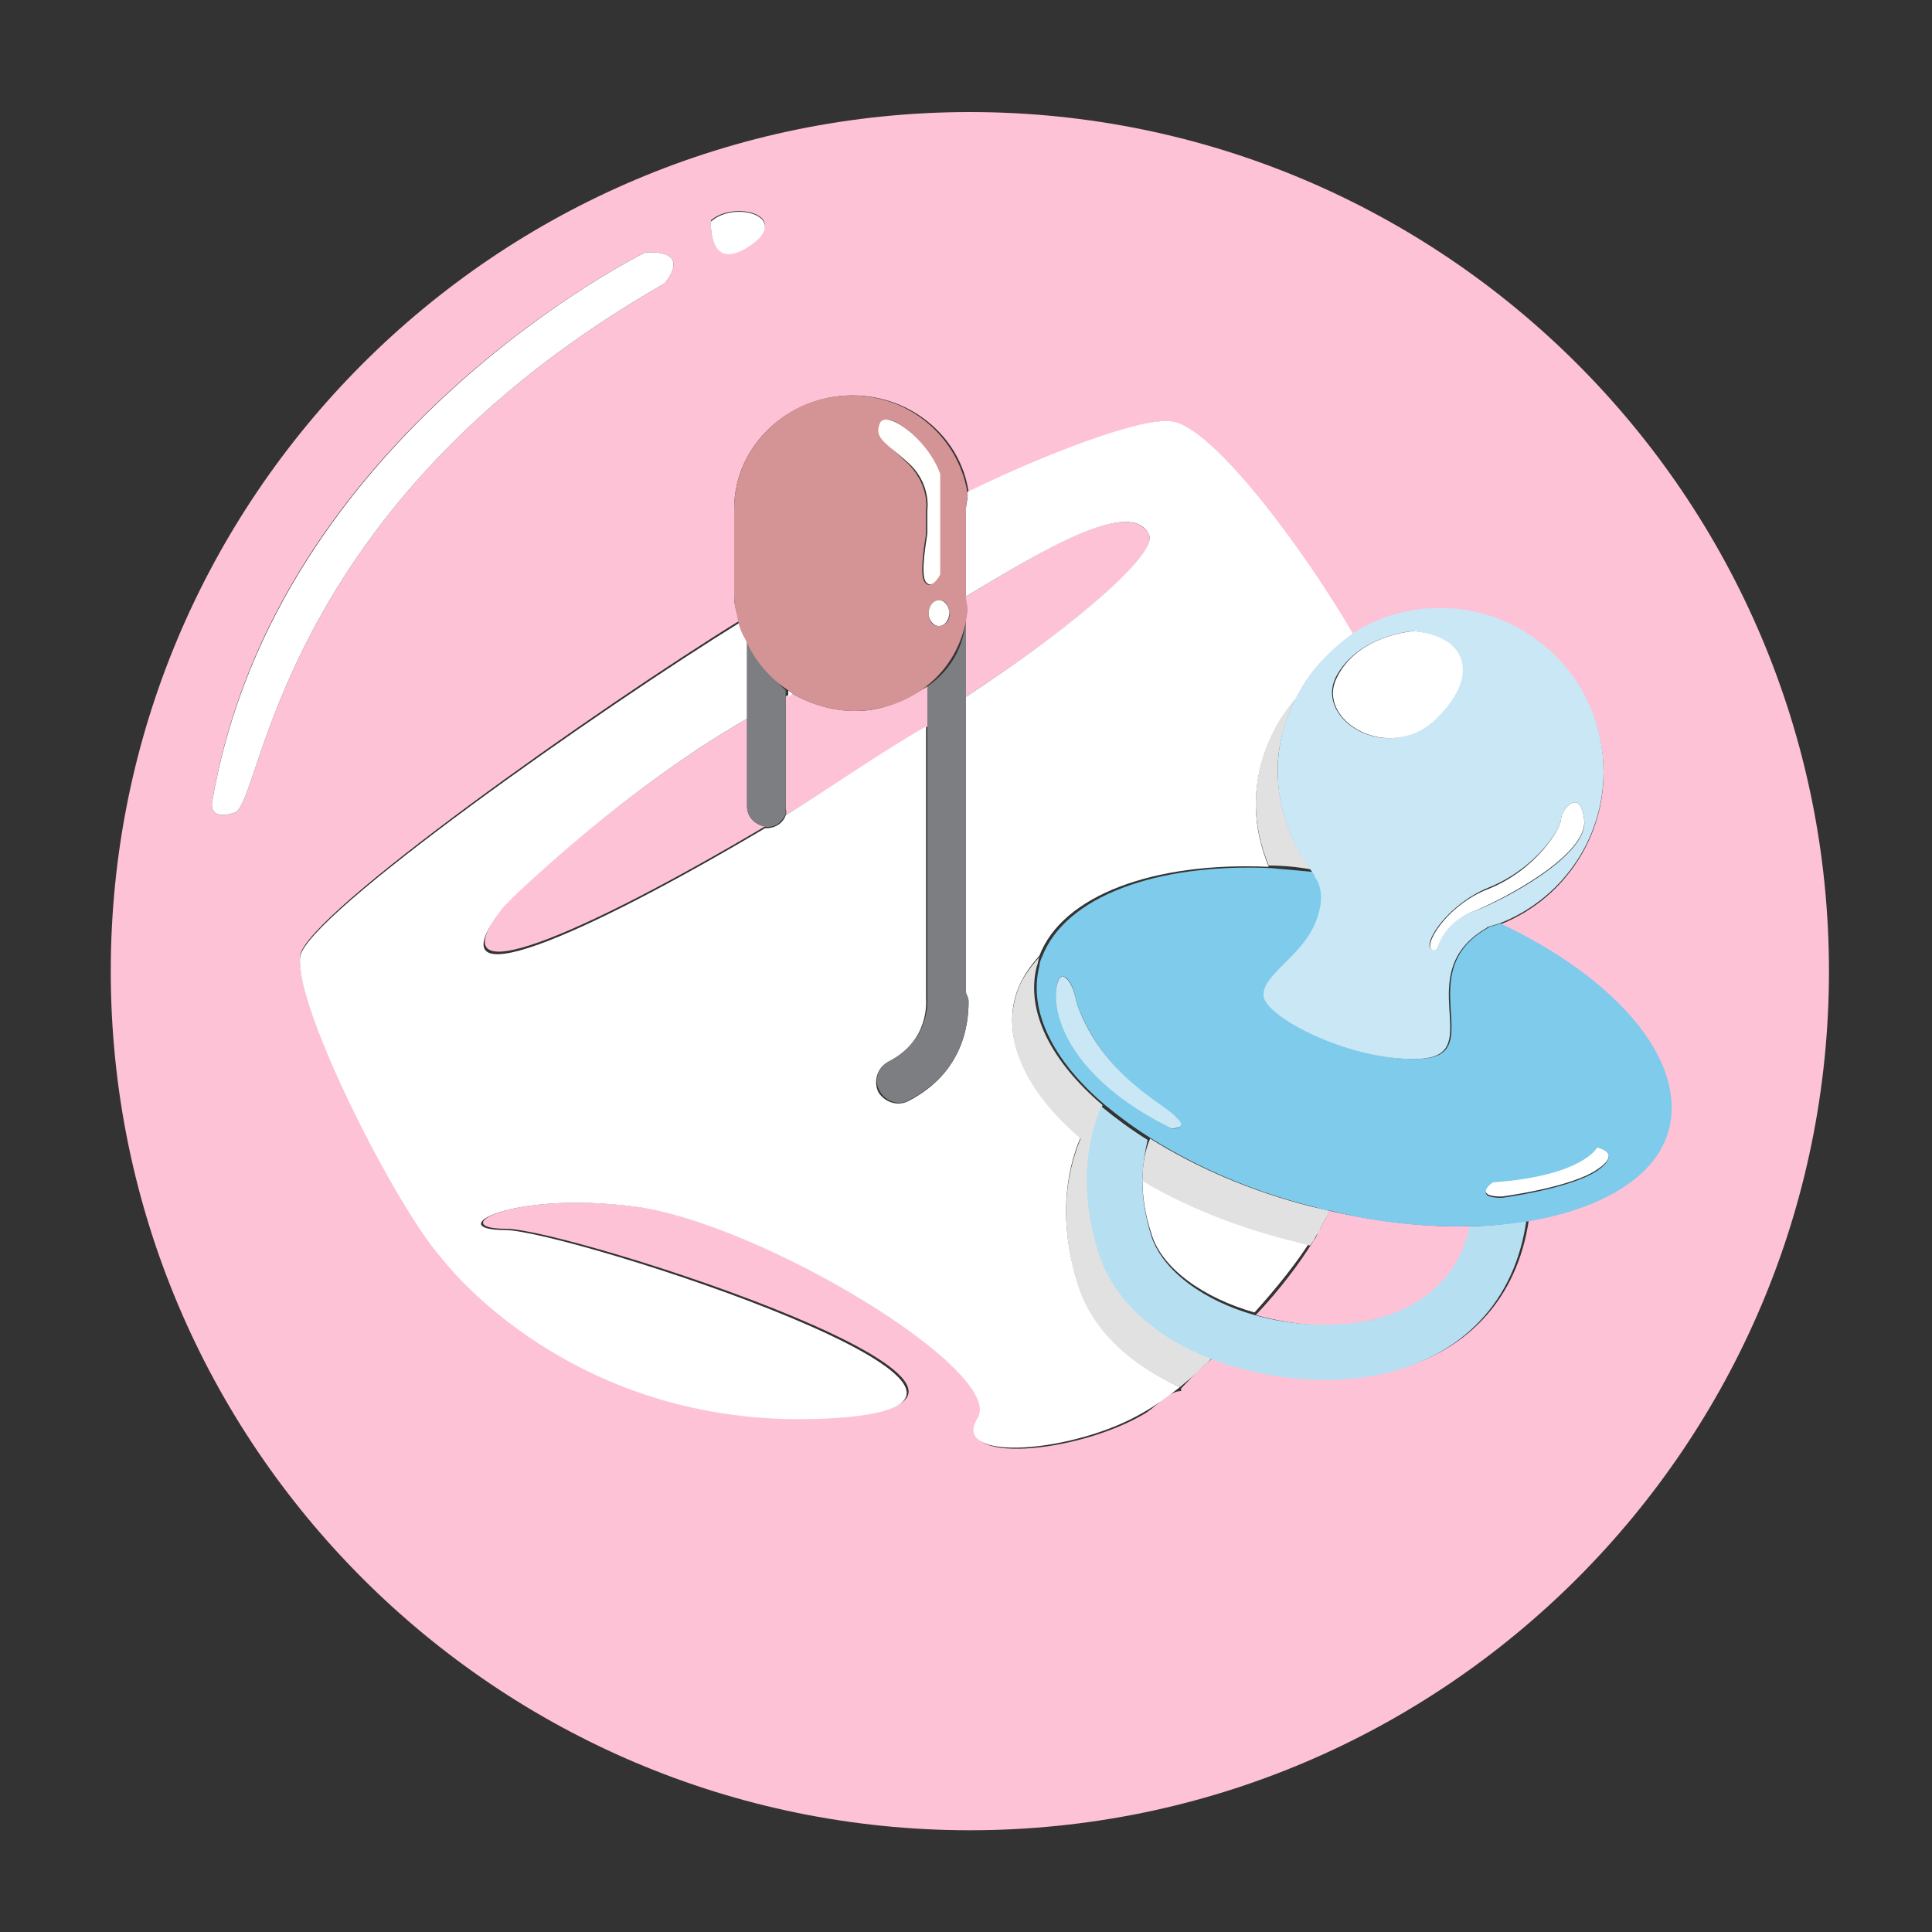 <svg xmlns="http://www.w3.org/2000/svg" viewBox="0 0 150 150"><rect x="0" y="0" width="150" height="150" fill="#333333" stroke="none"/><path fill="#FEC2D7" d="M66.4 55.2c-1.7 0-3.4-.5-4.8-1.3-.2 0-.6.1-.6.2v8.5c0 .2.1.5 0 .7 3.7-2.2 7-4.5 11-6.9v-3.1c-2 1.2-3.5 1.9-5.6 1.9zM75 47.6v6.5c9-5.9 14.9-11.1 14.2-12.6-1.5-2.9-8.2 1.2-14.2 4.8v1.3zM58 62.6v-6.8c-8 4.6-15 10.9-17.7 13.3l-1.1 1.1c-6 7.7 6.3 2.2 20.3-6.1-.9 0-1.5-.7-1.5-1.5zM102.8 94.8l-.3.6c-.1.1-.1.2-.2.4s-.2.4-.3.5c-1.1 1.8-2.7 3.9-4.5 5.8 2.9.8 6.1 1.1 9 .4 2.7-.6 6.7-2.3 7.8-7.3-3.4.1-7.2-.3-11.1-1.2-.1.1-.1.3-.2.5-.1.1-.1.2-.2.3z"/><path fill="#FEC2D7" d="M75.3 8.7C38.5 8.7 8.6 38.6 8.6 75.4c0 36.8 29.9 66.7 66.7 66.7 36.8 0 66.7-29.9 66.7-66.7 0-36.8-29.9-66.7-66.7-66.7zm-20.1 8.4c1.9-1.6 6.3-.3 3 1.9-3.3 2.3-3-1.9-3-1.9zm-37 46c-2.2.7-1.7-1-1.7-1 4.9-28.5 33.6-42.5 33.6-42.5 3.8-.2 1.5 2.4 1.5 2.4-30.4 17.4-31.2 40.5-33.4 41.1zm100.5 31.6c-.9 6.2-4.9 10.5-11.3 11.9-4.1.9-9.1.4-13.2-1.2-.2.2-.5.4-.7.6l-.1.1c-.6.5-1.2 1.2-1.7 1.7v.2c-1 0-2 1.3-2.9 1.8-5.3 3.1-15 3.9-12.8.3 2.2-3.5-16.8-15.1-26.5-16.4-9.7-1.3-15 1.7-10.2 1.7 4.9 0 46 13.3 25.6 14.6-20.3 1.3-30.5-12.4-30.5-12.4-3.5-4-11.5-19.5-11.1-23.4.4-3.2 23.4-19.4 34.1-26-.2-.6-.4-1.2-.4-1.9v-6.8c0-4.9 4.2-8.8 9.2-8.8 4.6 0 8.4 3.3 9 7.5 6-2.9 13.4-5.7 15.6-5.5 3.4.4 10.8 10.7 14.2 16.6 2-1.2 4.3-2 6.8-2 7 0 12.7 5.7 12.7 12.7 0 5.4-3.4 10-8.1 11.8 8.9 4.2 14.4 10.4 13 15.8-.9 3.7-5 6.2-10.7 7.1z"/><path fill="#FFF" d="M93.3 106.1c-.6.5-1.2 1-1.7 1.5.6-.5 1.1-1 1.7-1.5zM101.7 96.6c-.5-.1-1.1-.2-1.6-.4-4.3-1.1-8.1-2.7-11.4-4.6 0 1.3.2 2.7.7 4.2.8 2.7 4.1 5 8 6.1 1.8-2 3.4-4 4.5-5.8 0 .2-.1.4-.2.5zM93.4 106c.2-.2.5-.4.7-.6-.2.2-.5.4-.7.6z"/><path fill="#FFF" d="M83.7 99.7c-1.5-4.7-1-8.6.2-11.4-4-3.4-6-7.3-5.1-10.8.3-1.2 1-2.3 1.9-3.3 1.8-4.7 8.9-7.3 17.8-6.9-.6-1.5-1-3.1-1-4.8 0-3.1 1.2-6 3.1-8.2 1-2.1 2.6-3.8 4.5-5-3.4-5.9-10.8-16.2-14.2-16.6-2.3-.3-9.9 2.6-15.8 5.5.1.4-.1.9-.1 1.3v6.8c6-3.6 12.8-7.7 14.2-4.8.7 1.4-5.2 6.7-14.2 12.6v23c0 .1.2.3.2.7 0 1.7-.4 5.5-4.7 7.7-.8.4-1.8.1-2.3-.7-.4-.8-.1-1.9.7-2.3 3.3-1.7 3-4.7 3-5.1v-21c-4 2.3-7.3 4.7-10.9 6.9-.2.6-.8 1-1.5 1h-.1c-14 8.3-26.3 13.8-20.3 6.1l1.1-1.1C43 66.7 50 60.4 58 55.8v-6c0-.5-.4-1-.5-1.5-10.7 6.6-33.8 22.8-34.2 26-.4 4 7.5 19.5 11 23.4 0 0 10.2 13.7 30.5 12.4 20.3-1.3-20.8-14.6-25.6-14.6-4.9 0 .4-3.1 10.2-1.8 9.7 1.3 28.7 12.8 26.5 16.4-2.2 3.5 7.5 2.7 12.8-.4.9-.5 1.9-1.2 2.9-2-3.8-1.8-6.8-4.5-7.9-8zM102.3 95.7c.1-.1.1-.2.2-.4-.1.1-.1.2-.2.4zM102.8 94.8c.1-.1.1-.2.2-.3-.1.1-.1.2-.2.3z"/><path fill="#FFF" d="M61.6 53.9c-.1-.1-.3-.2-.4-.3v.5c.1-.1.3-.2.4-.2z"/><path fill="#7D7E81" d="M72 53.3v24c0 .3.3 3.4-3 5.1-.8.4-1.2 1.5-.7 2.3.4.8 1.5 1.2 2.3.7 4.3-2.2 4.6-6.1 4.6-7.7 0-.3-.2-.5-.2-.7V54v-6.5c0 2.4-1 4.4-3 5.8zM61 54.1v-.5c-1-.9-2-2.3-3-3.8v12.8c0 .8.6 1.5 1.5 1.6h.1c.7 0 1.1-.4 1.4-1v-9.1z"/><path fill="#D49394" d="M61.2 53.6c.1.1.3.2.4.3 1.4.8 3 1.3 4.7 1.3 2.1 0 4.1-.7 5.6-1.9 1.8-1.4 2.9-3.4 3.2-5.7.1-.4-.1-.8-.1-1.3v-6.8c0-.5.2-.9.1-1.3-.7-4.2-4.4-7.5-9-7.5-5 0-9.1 4-9.1 8.8v6.8c0 .7.2 1.3.3 1.9.1.5.3 1 .6 1.5.7 1.6 1.9 3 3.3 3.9zm11.7-5c-.5 0-.8-.4-.8-1s.4-1 .8-1c.5 0 .8.4.8 1 .1.5-.3 1-.8 1zm-4.5-15.7c.4-1.2 3.5 1.1 4.5 3.9v7.8s-.6 1.3-1.1.6c-.5-.6.1-3.6.1-3.8v-1.8s.3-1.8-1.3-3.5c-1.6-1.6-2.6-2-2.2-3.2z"/><path fill="#FFFFFE" d="M70.7 36.1c1.6 1.6 1.3 3.5 1.3 3.5v1.8c0 .2-.6 3.2-.1 3.8.5.6 1.1-.6 1.1-.6v-6-1.8c-1-2.8-4.3-5.1-4.7-3.9-.5 1.2.7 1.6 2.4 3.2z"/><ellipse fill="#FFFFFE" cx="72.9" cy="47.6" rx=".8" ry="1"/><path fill="#FEC2D7" d="M93.4 106c0 .1-.1.1 0 0-.1.1 0 .1 0 0z"/><path opacity=".12" d="M93.4 106c0 .1-.1.1 0 0-.1.1 0 .1 0 0z"/><path fill="#FEC2D7" d="M91.6 107.6z"/><path opacity=".12" d="M91.6 107.6z"/><path fill="#FEC2D7" d="M102.5 95.3l.3-.6-.3.6z"/><path opacity=".12" d="M102.5 95.3l.3-.6-.3.6z"/><path fill="#FEC2D7" d="M103.2 94c-.1.1-.1.3-.2.5 0-.2.1-.3.2-.5z"/><path opacity=".12" d="M103.2 94c-.1.1-.1.3-.2.5 0-.2.1-.3.2-.5z"/><path fill="#FEC2D7" d="M102 96.2c.1-.2.2-.4.3-.5-.1.1-.2.3-.3.5z"/><path opacity=".12" d="M102 96.2c.1-.2.2-.4.3-.5-.1.1-.2.3-.3.5z"/><path fill="#FFF" d="M100.6 54.2c-1.9 2.2-3.1 5.1-3.1 8.2 0 1.7.4 3.3 1 4.8 1.1 0 2.2.1 3.3.3-1.6-2.1-2.6-4.8-2.6-7.7 0-1.9.5-3.8 1.4-5.6z"/><path opacity=".12" d="M100.6 54.2c-1.9 2.2-3.1 5.1-3.1 8.2 0 1.7.4 3.3 1 4.8 1.1 0 2.2.1 3.3.3-1.6-2.1-2.6-4.8-2.6-7.7 0-1.9.5-3.8 1.4-5.6z"/><path fill="#FFF" d="M88.7 91.7c3.2 1.9 7.1 3.5 11.4 4.6.5.1 1.1.3 1.6.4.1-.1.2-.3.3-.4.1-.2.2-.4.3-.5.1-.1.1-.2.2-.4l.3-.6c.1-.1.1-.2.2-.3.1-.2.1-.3.2-.5-.4-.1-.9-.2-1.3-.3-4.8-1.2-9.1-3.1-12.6-5.3-.4.9-.6 2-.6 3.3z"/><path opacity=".12" d="M88.7 91.7c3.2 1.9 7.1 3.5 11.4 4.6.5.1 1.1.3 1.6.4.1-.1.2-.3.3-.4.1-.2.2-.4.3-.5.1-.1.1-.2.2-.4l.3-.6c.1-.1.1-.2.2-.3.1-.2.1-.3.2-.5-.4-.1-.9-.2-1.3-.3-4.8-1.2-9.1-3.1-12.6-5.3-.4.9-.6 2-.6 3.3z"/><path fill="#FFF" d="M85.4 97.2c-1.5-4.7-1-8.6.2-11.4-4-3.4-6-7.3-5.1-10.8.1-.2.1-.5.2-.7-.9 1-1.6 2-1.9 3.3-.9 3.5 1.1 7.4 5.1 10.8-1.2 2.9-1.7 6.7-.2 11.4 1.1 3.5 4.1 6.2 7.9 7.9.6-.5 1.1-.9 1.7-1.5l.1-.1c.2-.2.5-.4.7-.7-4.2-1.7-7.6-4.5-8.7-8.2z"/><path opacity=".12" d="M85.4 97.2c-1.5-4.7-1-8.6.2-11.4-4-3.4-6-7.3-5.1-10.8.1-.2.1-.5.2-.7-.9 1-1.6 2-1.9 3.3-.9 3.5 1.1 7.4 5.1 10.8-1.2 2.9-1.7 6.7-.2 11.4 1.1 3.5 4.1 6.2 7.9 7.9.6-.5 1.1-.9 1.7-1.5l.1-.1c.2-.2.5-.4.7-.7-4.2-1.7-7.6-4.5-8.7-8.2z"/><path fill="#B6DFF2" d="M106.4 102.5c-2.9.6-6.2.4-9-.4-3.9-1.1-7.1-3.4-8-6.1-.5-1.6-.7-3-.7-4.2 0-1.3.2-2.4.4-3.3-1.3-.8-2.5-1.7-3.6-2.6-1.2 2.9-1.7 6.7-.2 11.4 1.2 3.8 4.6 6.6 8.7 8.2 4.2 1.6 9.1 2.1 13.2 1.2 6.4-1.4 10.4-5.7 11.3-11.9-1.4.2-2.9.4-4.4.4-1 4.9-5 6.7-7.7 7.3z"/><path fill="#7ECBEB" d="M116.5 71.7c-.3.1-.6.2-1 .3h.1c-6.2 3.4 0 9.9-5.2 10.2-5.2.3-12.1-3.3-12.2-4.9-.1-1.6 2.9-3 4-5.6 1.1-2.6-.1-3.7-.1-3.7l.2.1c-.1-.1-.2-.3-.3-.4l-3.3-.3c-8.9-.4-16 2.2-17.8 6.9-.1.2-.2.5-.2.7-.9 3.5 1.1 7.4 5.1 10.8 1.1.9 2.3 1.8 3.6 2.6 3.5 2.2 7.8 4.1 12.6 5.3.4.1.9.3 1.3.3 3.9 1 7.7 1.3 11.1 1.2 1.5 0 3-.2 4.4-.4 5.7-1 9.9-3.5 10.8-7.2 1.3-5.4-4.2-11.7-13.1-15.9zM90.9 87.6c-10.4-5.4-9.2-12-8.4-11.8.8.1 1.1 2.1 1.1 2.1 2.1 5.8 7 8 7.8 8.9.8 1-.5.8-.5.8zm33.1 3.3c-2.1 1.4-7.4 2.1-7.4 2.1-2.3 0-.7-1.1-.7-1.1 7-.5 8.1-2.7 8.1-2.7s2 .3 0 1.7z"/><path fill="#C9E7F5" d="M100.6 54.2c-.9 1.7-1.4 3.6-1.4 5.7 0 2.9 1 5.5 2.6 7.7.1.1.2.3.3.4h-.1s1.2 1.1.1 3.7c-1.1 2.6-4.1 4-4 5.6.1 1.7 7 5.2 12.2 4.9 5.2-.3-1-6.7 5.2-10.2h-.1c.3-.1.7-.2 1-.3 4.7-1.8 8.1-6.4 8.1-11.8 0-7-5.7-12.7-12.7-12.7-2.5 0-4.8.7-6.8 2-1.8 1.3-3.4 3-4.4 5zm20.6 9.4c0-.7 1.5-2.6 1.8.1.3 2.7-6.2 6.2-8.7 7.1-2.5 1-2.7 2.9-2.7 2.9-1.7.5.3-3.3 4-4.8s5.6-4.6 5.6-5.3zM109.7 49c4.1.4 5.2 3.4 1.6 6.9-3.6 3.4-9.2 0-7.6-3.3 1.7-3.3 6-3.6 6-3.6zM83.6 77.9s-.3-1.9-1.1-2.1c-.8-.1-2.1 6.5 8.4 11.8 0 0 1.4.1.5-.8-.8-1-5.8-3.2-7.8-8.9z"/><path fill="#FFF" d="M103.8 52.6c-1.7 3.3 4 6.7 7.6 3.3 3.6-3.4 2.5-6.5-1.6-6.9-.1 0-4.4.3-6 3.6zM111.6 73.7s.3-1.9 2.7-2.9c2.5-1 8.9-4.4 8.7-7.1-.3-2.7-1.8-.8-1.8-.1s-1.9 3.9-5.6 5.4c-3.7 1.4-5.6 5.3-4 4.7zM124 89.1s-1.1 2.2-8.1 2.7c0 0-1.6 1.1.7 1.1 0 0 5.4-.7 7.4-2.1 2-1.3 0-1.7 0-1.7zM58.2 19.1c3.3-2.2-1.1-3.6-3-1.9 0-.1-.3 4.1 3 1.9zM51.6 22s2.3-2.6-1.5-2.4c0 0-28.6 14-33.6 42.5 0 0-.5 1.7 1.7 1 2.2-.6 3-23.7 33.4-41.1z"/></svg>